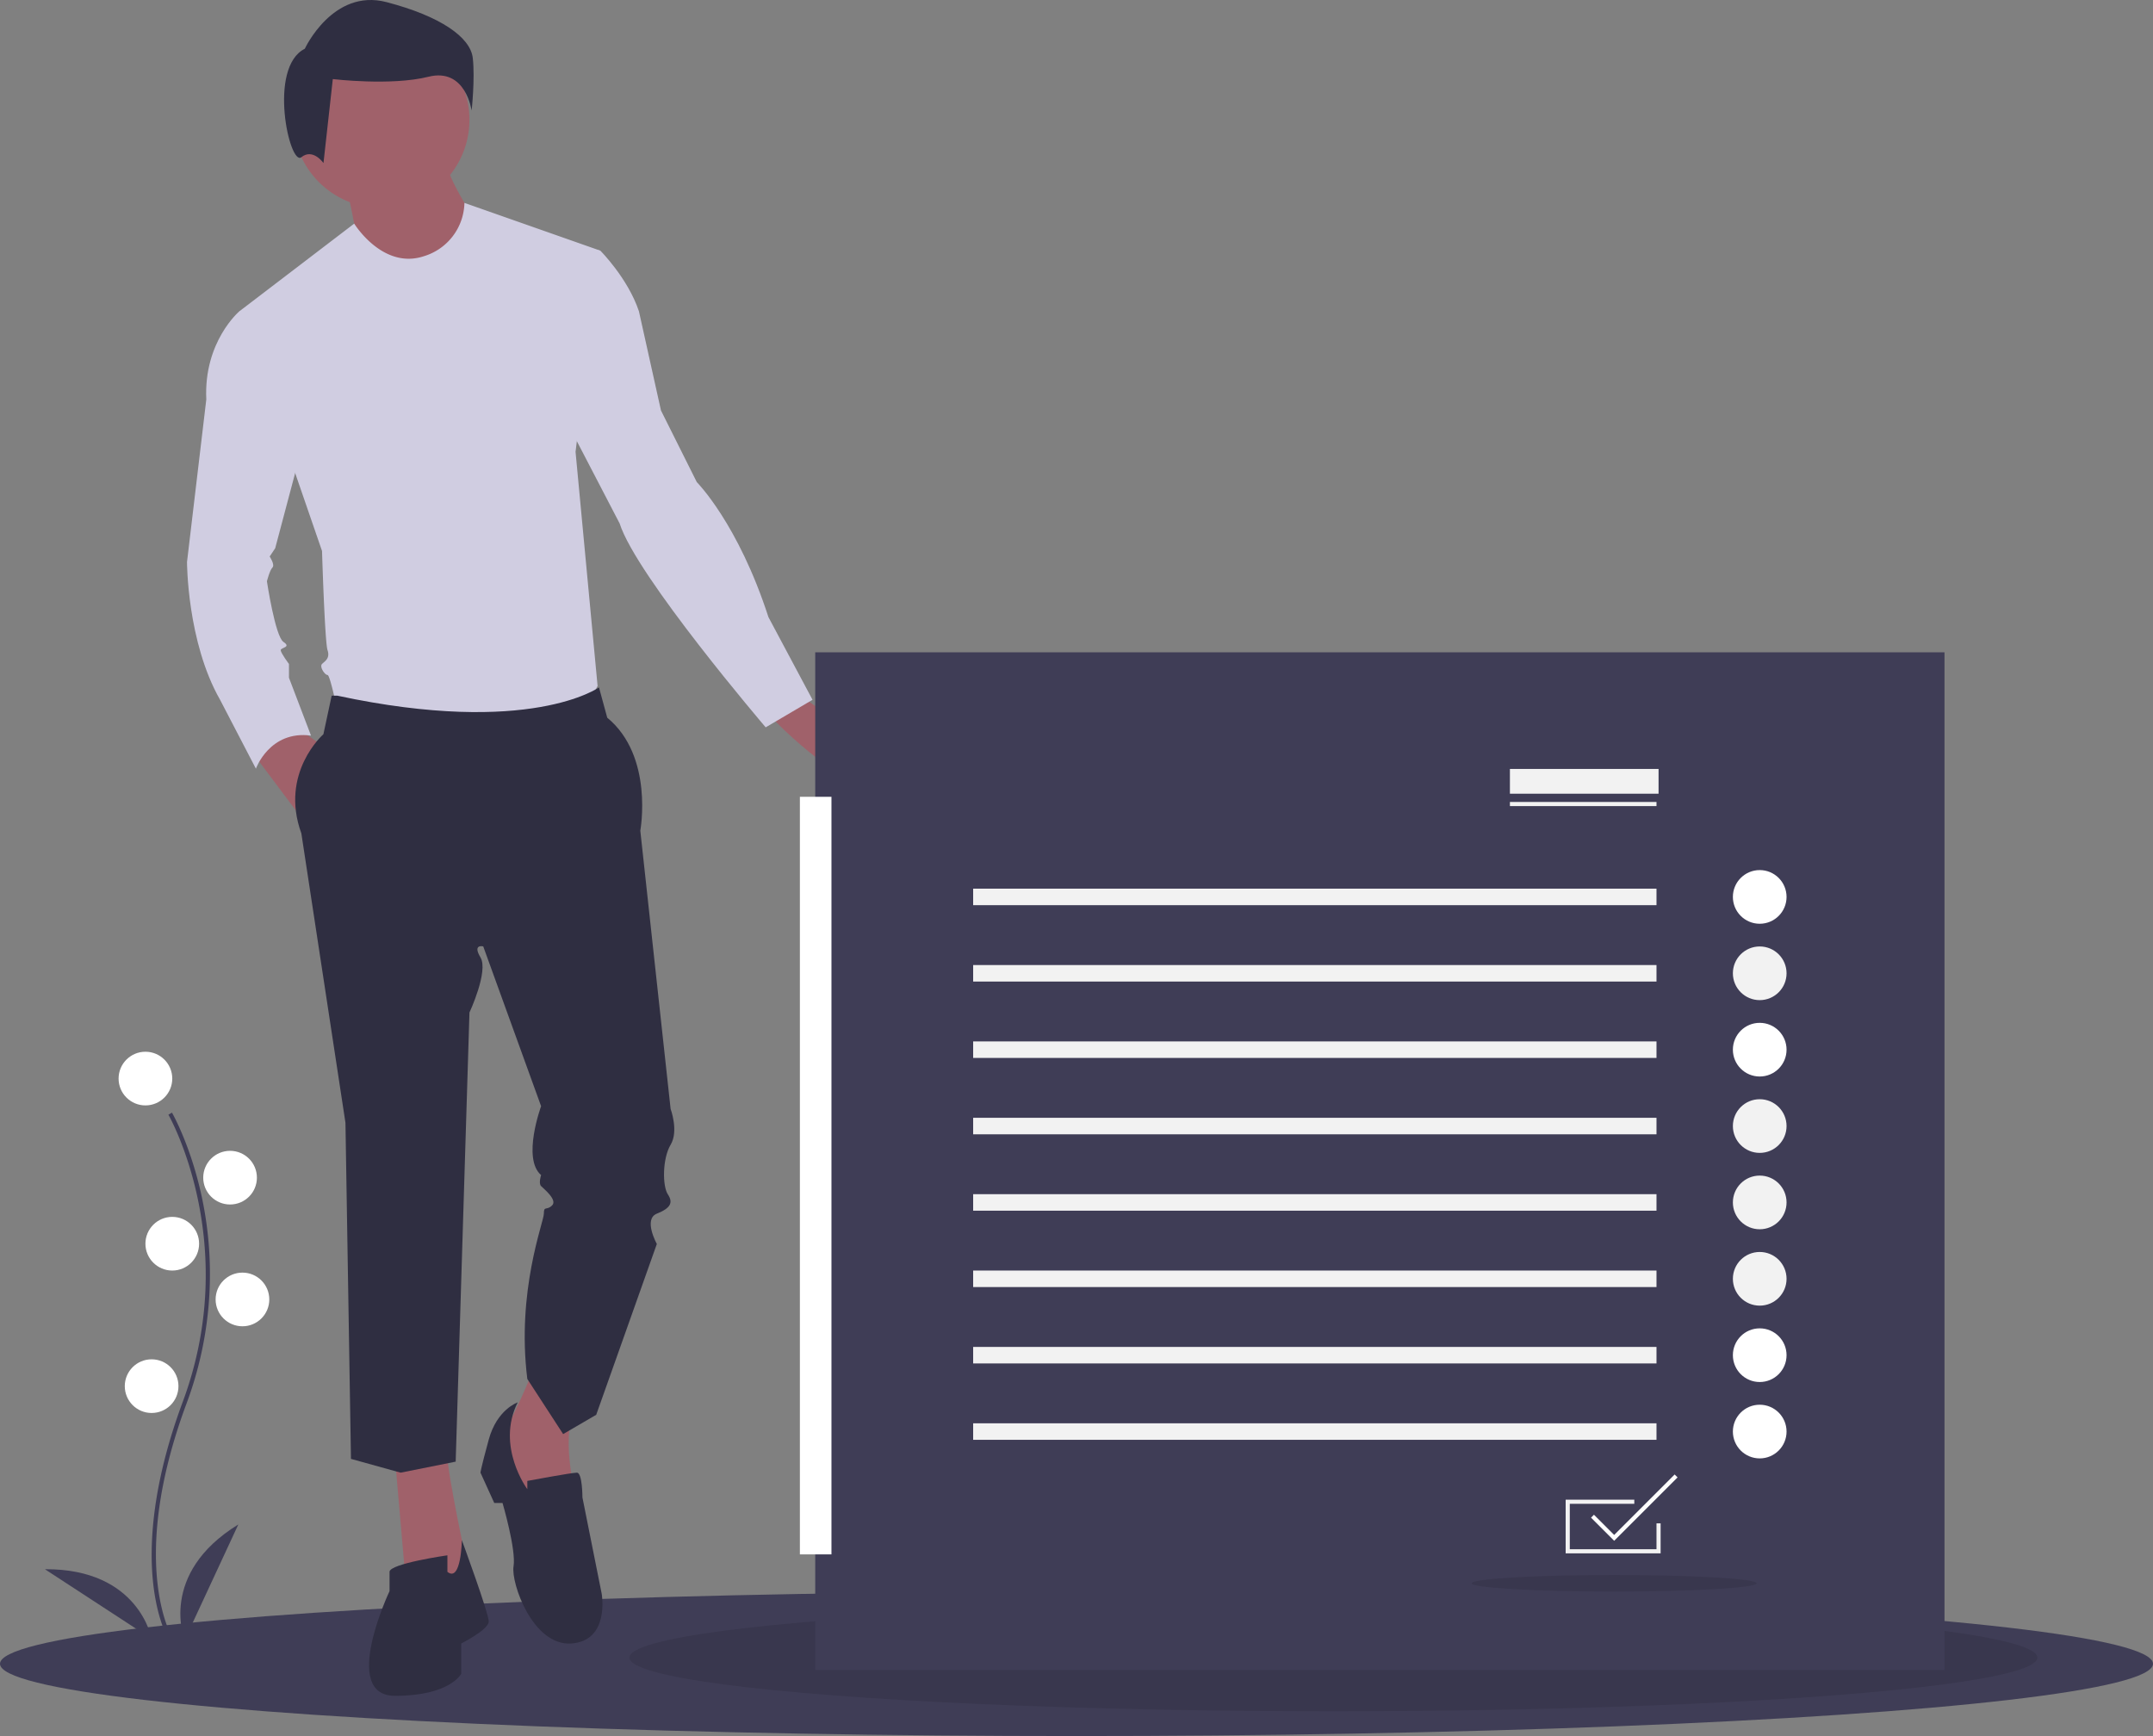 <svg id="b90bc34a-8998-4c8b-8538-dc1cb46cfa6d" data-name="Layer 1" xmlns="http://www.w3.org/2000/svg" width="1042.884"
     height="841" viewBox="0 0 1042.884 841">
    <rect x="0" y="0" width="1042.884" height="841" fill="#808080" stroke="none"/>
    <title>progress_tracking</title>
    <ellipse cx="521.442" cy="806" rx="521.442" ry="35" fill="#3f3d56"/>
    <ellipse cx="645.884" cy="803" rx="341" ry="26" opacity="0.1"/>
    <path d="M269.917,736.233l5.339,61.4,24.026,5.339,5.339-16.017s-9.343-44.048-9.343-52.056Z"
          transform="translate(-78.558 -29.5)" fill="#a0616a"/>
    <path d="M336.656,693.52s-10.678,26.696-14.683,29.365,12.013,37.374,12.013,37.374l24.026-4.004s-8.009-28.03-1.335-44.048Z"
          transform="translate(-78.558 -29.5)" fill="#a0616a"/>
    <path d="M329.315,708.87s-10.011,3.337-14.015,18.02-4.004,16.017-4.004,16.017l6.674,14.683h4.004s6.674,22.691,5.339,30.7,9.343,38.709,28.03,37.374,14.683-24.026,14.683-24.026l-9.343-46.717s0-12.013-2.67-12.013-24.026,4.004-24.026,4.004v4.004S318.637,730.227,329.315,708.87Z"
          transform="translate(-78.558 -29.5)" fill="#2f2e41"/>
    <path d="M295.278,790.959v-8.009s-28.03,4.004-28.03,8.009v9.343s-24.026,50.722,2.67,50.722,32.035-10.678,32.035-10.678V825.664s13.348-6.674,13.348-10.678-13.025-39.377-13.025-39.377S301.952,796.298,295.278,790.959Z"
          transform="translate(-78.558 -29.5)" fill="#2f2e41"/>
    <circle cx="184.686" cy="58.03" r="42.713" fill="#a0616a"/>
    <path d="M246.559,120.232s5.339,25.361,5.339,28.03,25.361,14.683,25.361,14.683l22.691-4.004,8.009-24.026s-13.348-20.022-13.348-28.03Z"
          transform="translate(-78.558 -29.5)" fill="#a0616a"/>
    <path d="M250.132,137.829s13.779,22.447,33.8,15.773a27.612,27.612,0,0,0,19.586-25.812l65.84,23.142-12.013,97.439,10.678,113.456L360.015,376.51H242.554s-4.004-20.022-5.339-20.022-4.004-4.004-2.67-5.339,4.004-2.67,2.67-6.674-2.67-48.052-2.67-48.052L194.502,180.298Z"
          transform="translate(-78.558 -29.5)" fill="#d0cde1"/>
    <path d="M199.174,391.86l24.026,32.035s4.004-33.37,9.343-34.704l-13.348-9.343Z"
          transform="translate(-78.558 -29.5)" fill="#a0616a"/>
    <path d="M466.13,366.499s36.039,22.691,32.035,37.374-45.383-25.361-45.383-26.696S466.13,366.499,466.13,366.499Z"
          transform="translate(-78.558 -29.5)" fill="#a0616a"/>
    <path d="M241.887,366.499h-2.67l-4.004,18.687s-21.356,18.687-10.678,48.052l21.356,140.152,2.67,162.843,24.026,6.674,26.696-5.339,6.674-217.569s9.343-20.022,5.339-26.696,1.335-5.339,1.335-5.339l28.03,77.417s-9.343,25.361,0,33.37c0,0-1.335,4.004,0,5.339s8.009,6.674,5.339,9.343-4.004,0-4.004,4.004-13.348,37.374-8.009,80.087l17.352,26.696,16.017-9.343,29.365-82.756s-6.674-12.013,0-14.683,8.009-5.339,5.339-9.343-2.67-17.352,1.335-24.026,0-17.352,0-17.352L388.713,431.904s6.674-36.039-16.017-54.726L368.691,362.495S335.322,386.521,241.887,366.499Z"
          transform="translate(-78.558 -29.5)" fill="#2f2e41"/>
    <path d="M226.203,53.118s13.561-29.383,39.554-22.602,40.684,16.952,41.814,27.122-.565,25.427-.565,25.427-2.825-20.907-20.907-16.386-46.334,1.13-46.334,1.13l-4.52,40.684s-5.085-7.346-10.736-2.825S208.121,62.159,226.203,53.118Z"
          transform="translate(-78.558 -29.5)" fill="#2f2e41"/>
    <path d="M214.524,180.298H194.502s-17.352,14.683-16.017,42.713l-9.343,78.752s0,38.709,16.017,66.739L202.511,401.871s6.674-18.687,26.696-16.017l-10.678-28.03v-6.674s-4.004-5.339-4.004-6.674,5.339-1.335,1.335-4.004-8.009-29.365-8.009-29.365,1.335-5.339,2.67-6.674-1.335-5.339-1.335-5.339l2.67-4.004,17.352-65.404Z"
          transform="translate(-78.558 -29.5)" fill="#d0cde1"/>
    <path d="M346.667,146.928l22.691,4.004s13.348,13.348,18.687,29.365l10.678,48.052,17.352,34.704s20.022,20.022,34.704,65.404l21.356,40.043-22.691,13.348s-62.735-73.413-70.743-98.774l-34.704-66.739Z"
          transform="translate(-78.558 -29.5)" fill="#d0cde1"/>
    <rect x="394.884" y="316" width="547" height="493" fill="#3f3d56"/>
    <rect x="387.456" y="386" width="15.294" height="367" fill="#ffffff"/>
    <rect x="731.384" y="388.5" width="71" height="2" fill="#f2f2f2"/>
    <rect x="731.384" y="372.5" width="72" height="12" fill="#f2f2f2"/>
    <polygon
            points="804.384 752.5 758.384 752.5 758.384 726.5 791.634 726.5 791.634 728.5 760.384 728.5 760.384 750.5 802.384 750.5 802.384 737.965 804.384 737.965 804.384 752.5"
            fill="#f2f2f2"/>
    <rect x="471.384" y="430.5" width="331" height="8" fill="#f2f2f2"/>
    <rect x="471.384" y="467.5" width="331" height="8" fill="#f2f2f2"/>
    <rect x="471.384" y="504.5" width="331" height="8" fill="#f2f2f2"/>
    <rect x="471.384" y="541.5" width="331" height="8" fill="#f2f2f2"/>
    <rect x="471.384" y="578.5" width="331" height="8" fill="#f2f2f2"/>
    <rect x="471.384" y="615.5" width="331" height="8" fill="#f2f2f2"/>
    <rect x="471.384" y="652.5" width="331" height="8" fill="#f2f2f2"/>
    <rect x="471.384" y="689.5" width="331" height="8" fill="#f2f2f2"/>
    <circle cx="852.384" cy="434.5" r="13" fill="#ffffff"/>
    <circle cx="852.384" cy="471.5" r="13" fill="#f2f2f2"/>
    <circle cx="852.384" cy="508.5" r="13" fill="#ffffff"/>
    <circle cx="852.384" cy="545.5" r="13" fill="#f2f2f2"/>
    <circle cx="852.384" cy="582.5" r="13" fill="#f2f2f2"/>
    <circle cx="852.384" cy="619.5" r="13" fill="#f2f2f2"/>
    <circle cx="852.384" cy="656.5" r="13" fill="#ffffff"/>
    <circle cx="852.384" cy="693.5" r="13" fill="#ffffff"/>
    <polygon
            points="781.884 746.414 770.677 735.207 772.091 733.793 781.884 743.586 811.177 714.293 812.591 715.707 781.884 746.414"
            fill="#ffffff"/>
    <ellipse cx="781.884" cy="767" rx="69" ry="4" opacity="0.1"/>
    <path d="M160.146,823.521c-.229-.375-5.641-9.41-7.517-28.172-1.721-17.213-.614-46.227,14.433-86.698,28.506-76.671-6.569-138.533-6.928-139.149l1.73-1.004c.091.156,9.142,15.929,14.488,41.044a179.061,179.061,0,0,1-7.416,99.807c-28.457,76.54-7.301,112.773-7.084,113.131Z"
          transform="translate(-78.558 -29.5)" fill="#3f3d56"/>
    <circle cx="70.442" cy="522.5" r="13" fill="#ffffff"/>
    <circle cx="111.442" cy="570.5" r="13" fill="#ffffff"/>
    <circle cx="83.442" cy="602.5" r="13" fill="#ffffff"/>
    <circle cx="117.442" cy="629.5" r="13" fill="#ffffff"/>
    <circle cx="73.442" cy="671.5" r="13" fill="#ffffff"/>
    <path d="M168,824s-13-32,26-56Z" transform="translate(-78.558 -29.5)" fill="#3f3d56"/>
    <path d="M152.012,823.42s-5.916-34.029-51.709-33.738Z" transform="translate(-78.558 -29.5)"
          fill="#3f3d56"/>
</svg>